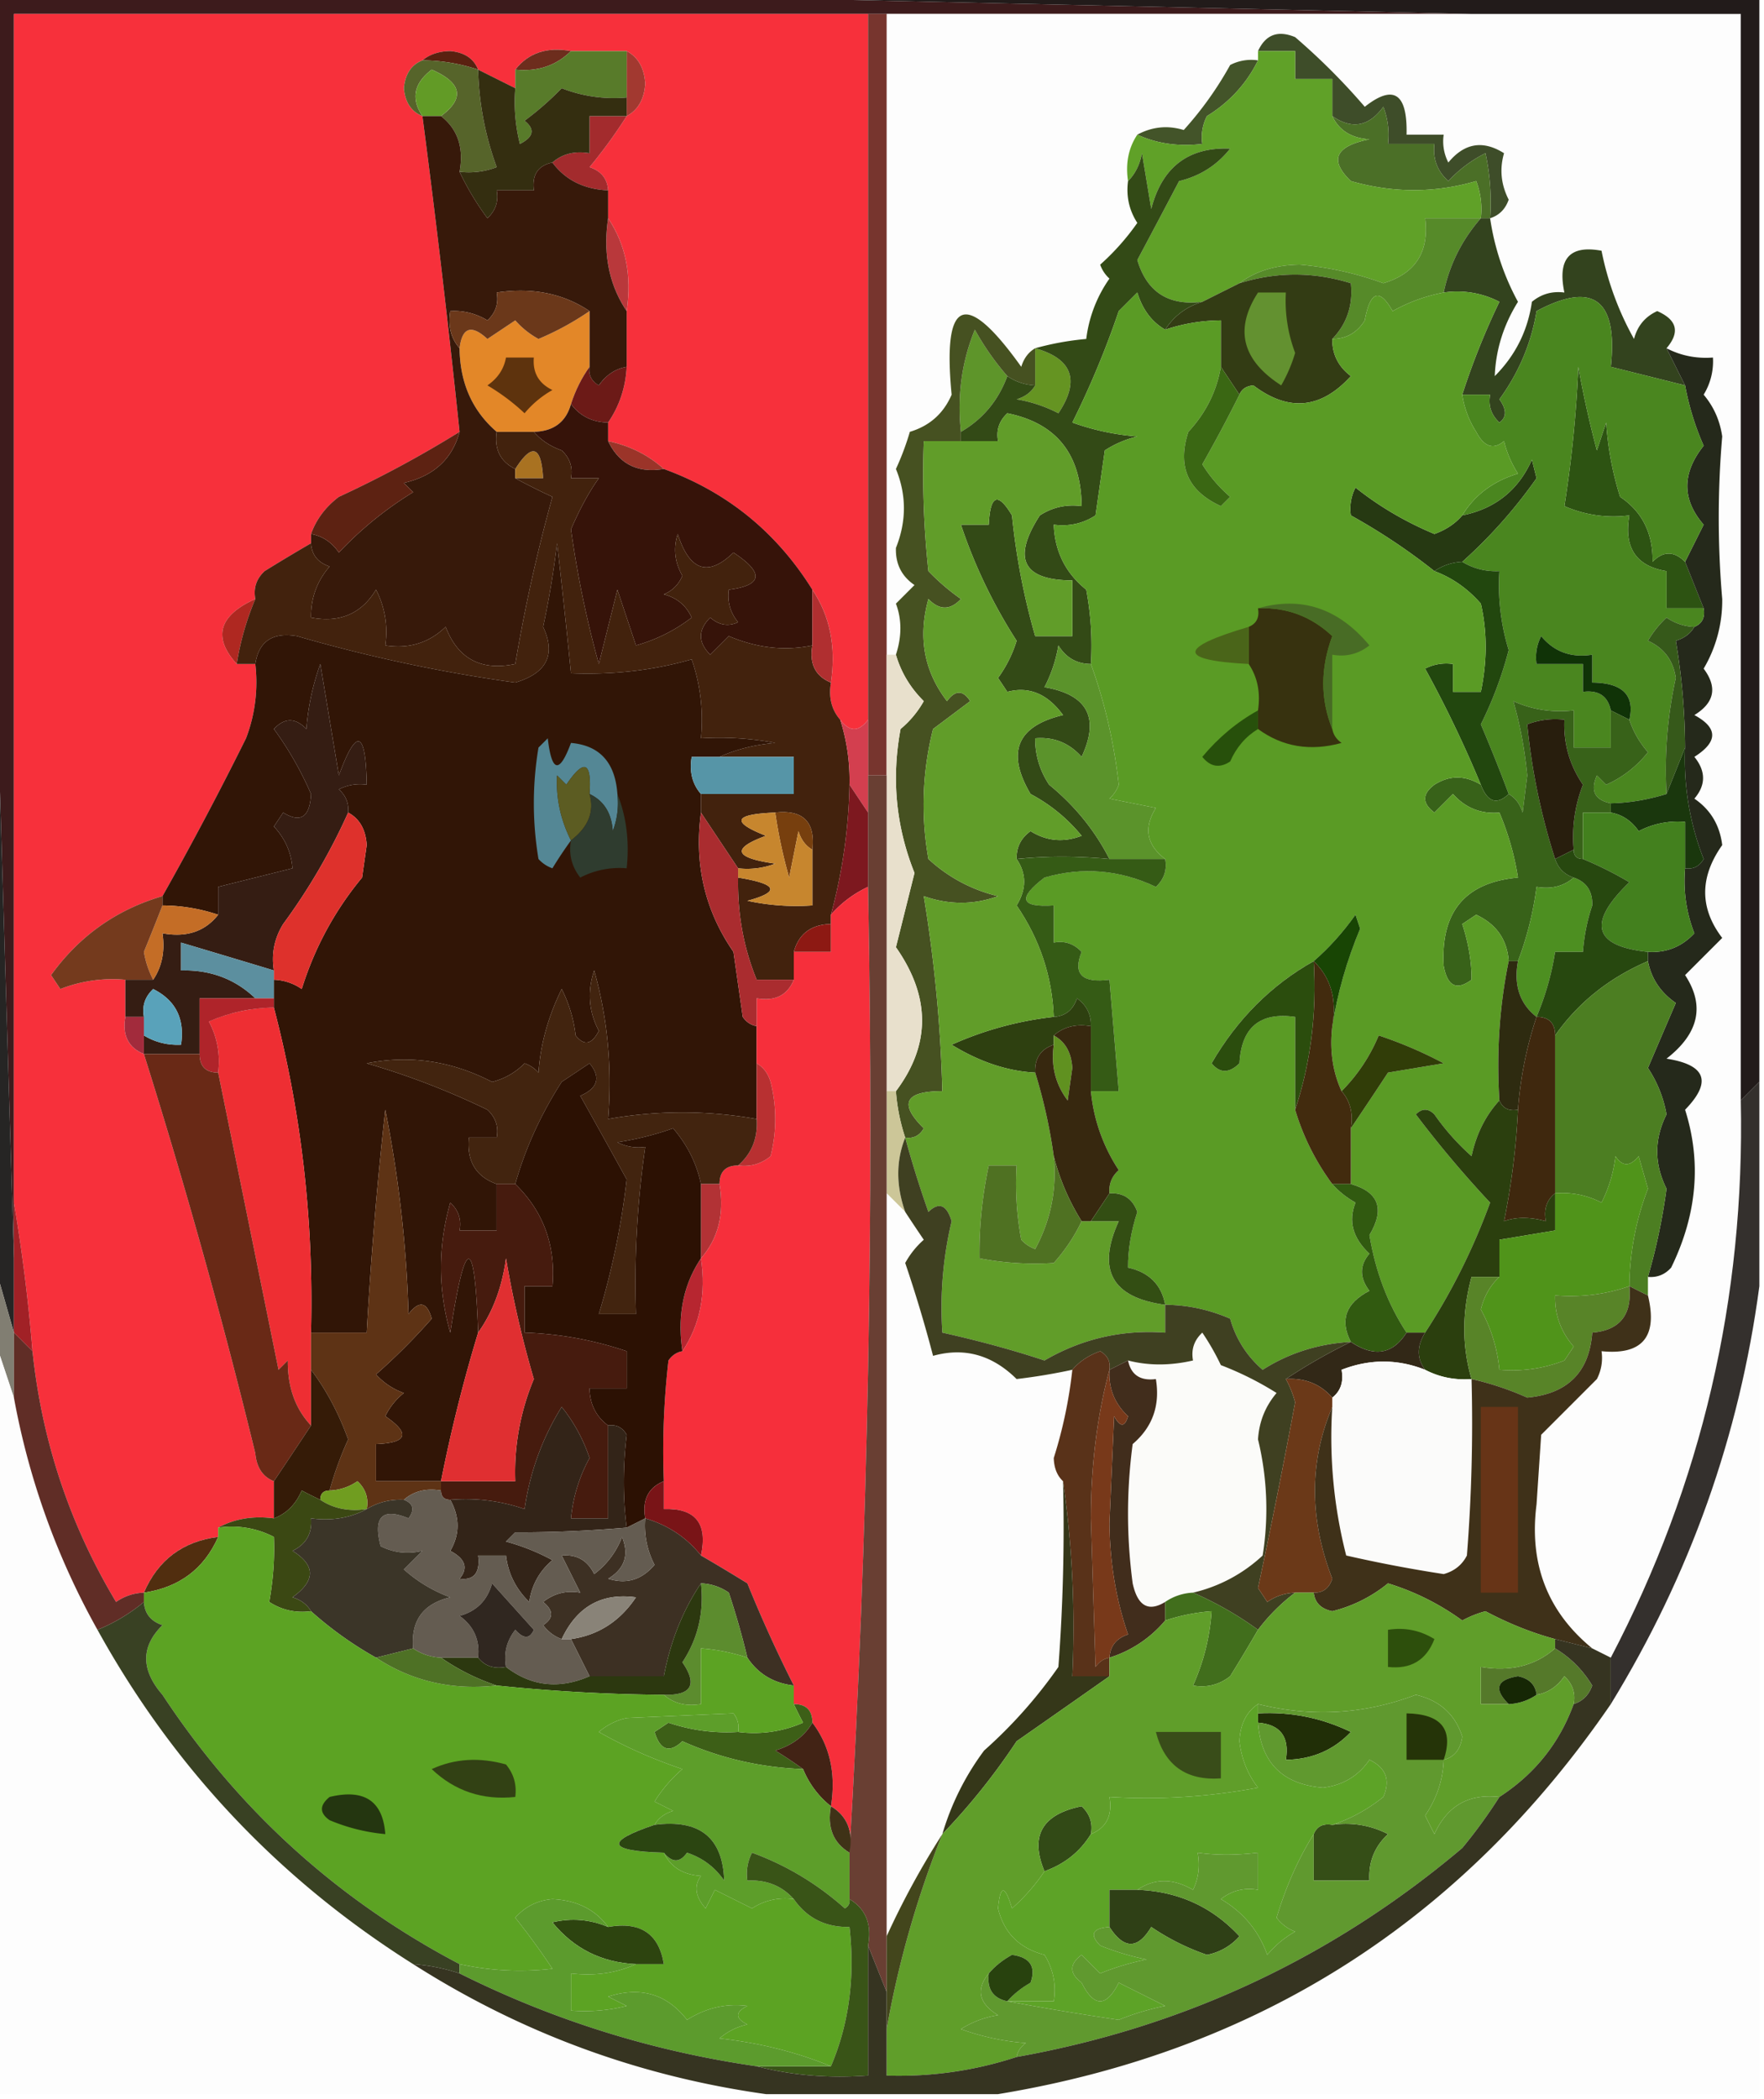 <svg xmlns="http://www.w3.org/2000/svg" width="190" height="226" style="shape-rendering:geometricPrecision;text-rendering:geometricPrecision;image-rendering:optimizeQuality;fill-rule:evenodd;clip-rule:evenodd"><path style="opacity:1" fill="#3d1b1c" d="M-.5-.5h70l89 2H1.5v134l-2-67v-69z"/><path style="opacity:1" fill="#f7303b" d="M93.5 1.5v76c-1 1.333-2 1.333-3 0-.934-1.068-1.268-2.401-1-4 .569-3.83-.098-7.163-2-10-3.856-6.193-9.19-10.526-16-13-1.681-1.508-3.681-2.508-6-3v-2c1.22-1.782 1.886-3.782 2-6v-6c.569-3.83-.098-7.163-2-10v-3c-.077-1.25-.744-2.083-2-2.5a54.619 54.619 0 0 0 4-5.5c1.225-.652 1.892-1.819 2-3.5-.108-1.681-.775-2.848-2-3.5h-6c-2.582-.475-4.582.192-6 2v2l-4-2c-.47-1.193-1.47-1.86-3-2-1.226.02-2.226.353-3 1-1.194.47-1.86 1.47-2 3 .14 1.53.806 2.53 2 3a1306.84 1306.84 0 0 1 4 34 120.702 120.702 0 0 1-13 7c-1.434 1.088-2.434 2.422-3 4v1a196.822 196.822 0 0 0-5 3c-.886.825-1.219 1.825-1 3-3.94 1.785-4.607 4.118-2 7h2a16.869 16.869 0 0 1-1 8 366.17 366.17 0 0 1-9 17c-4.954 1.449-8.954 4.282-12 8.5l1 1.5a15.417 15.417 0 0 1 7-1v4c-.343 1.983.323 3.317 2 4a678.575 678.575 0 0 1 12 43c.14 1.53.806 2.53 2 3v4c-2.235-.295-4.235.039-6 1v1c-3.809.475-6.475 2.475-8 6a5.575 5.575 0 0 0-3 1c-4.98-8.304-7.98-17.304-9-27a186.09 186.09 0 0 0-2-16V1.5h92z"/><path style="opacity:1" fill="#fdfdfd" d="M95.5 1.5h92v117c.456 21.304-4.211 41.304-14 60l-2-1c-4.819-3.941-6.819-9.108-6-15.5l.5-7.5 6-6a4.934 4.934 0 0 0 .5-3c4.408.438 6.075-1.562 5-6v-2c.996.086 1.829-.248 2.5-1 2.786-5.704 3.286-11.371 1.5-17 2.92-3.005 2.254-4.838-2-5.5 3.49-2.715 4.157-5.715 2-9l4-4c-2.445-3.208-2.445-6.541 0-10-.265-2.151-1.265-3.818-3-5 1.247-1.458 1.247-2.958 0-4.5 2.558-1.62 2.558-3.12 0-4.5 2.169-1.328 2.502-2.994 1-5a14.396 14.396 0 0 0 2-7.5 102.47 102.47 0 0 1 0-17.5c-.248-1.716-.915-3.216-2-4.5a6.845 6.845 0 0 0 1-4c-1.792.134-3.458-.2-5-1 1.476-1.73 1.142-3.063-1-4-1.299.59-2.132 1.59-2.5 3a32.338 32.338 0 0 1-3.5-9.5c-3.43-.638-4.763.862-4 4.5-1.322-.17-2.489.163-3.5 1-.444 3.11-1.777 5.778-4 8 .11-2.835.944-5.502 2.5-8a26.914 26.914 0 0 1-3-9c.978-.311 1.645-.978 2-2-.83-1.635-.997-3.302-.5-5-2.267-1.435-4.267-1.101-6 1a4.934 4.934 0 0 1-.5-3h-4c.107-4.456-1.393-5.456-4.5-3a70.315 70.315 0 0 0-7.5-7.5c-1.852-.773-3.186-.273-4 1.5v1a4.932 4.932 0 0 0-3 .5 37.374 37.374 0 0 1-5 7c-1.727-.526-3.394-.36-5 .5-.951 1.419-1.284 3.085-1 5-.214 1.644.12 3.144 1 4.5a26 26 0 0 1-4 4.5 3.647 3.647 0 0 0 1 1.5 14.29 14.29 0 0 0-2.5 6.5 30.541 30.541 0 0 0-5.5 1c-.722.417-1.222 1.084-1.5 2-6.009-8.415-8.509-7.415-7.5 3-.87 2.026-2.37 3.36-4.5 4a28.83 28.83 0 0 1-1.5 4c1.146 2.8 1.146 5.633 0 8.5-.06 1.71.606 3.044 2 4l-2 2c.638 1.707.638 3.54 0 5.5h-1v-69z"/><path style="opacity:1" fill="#5a2110" d="M45.5 6.5c.774-.647 1.774-.98 3-1 1.53.14 2.53.807 3 2a19.24 19.24 0 0 0-6-1z"/><path style="opacity:1" fill="#6d2d1d" d="M61.5 5.5c-1.602 1.574-3.602 2.24-6 2 1.418-1.808 3.418-2.475 6-2z"/><path style="opacity:1" fill="#a23930" d="M67.5 5.5c1.225.652 1.892 1.819 2 3.5-.108 1.681-.775 2.848-2 3.5v-7z"/><path style="opacity:1" fill="#587b2a" d="M61.5 5.5h6v5a15.42 15.42 0 0 1-7-1 32.05 32.05 0 0 1-4 3.5c1.154.914.987 1.747-.5 2.5a18.436 18.436 0 0 1-.5-6v-2c2.398.24 4.398-.426 6-2z"/><path style="opacity:1" fill="#3e4d29" d="M160.5 23.5a24.935 24.935 0 0 0-.5-7 13.908 13.908 0 0 0-4 3c-1.188-1.063-1.688-2.397-1.5-4h-5a8.43 8.43 0 0 0-.5-4c-1.556 2.135-3.389 2.468-5.5 1v-4h-4v-3h-4c.814-1.773 2.148-2.273 4-1.5a70.315 70.315 0 0 1 7.5 7.5c3.107-2.456 4.607-1.456 4.5 3h4a4.934 4.934 0 0 0 .5 3c1.733-2.101 3.733-2.435 6-1-.497 1.698-.33 3.365.5 5-.355 1.022-1.022 1.689-2 2z"/><path style="opacity:1" fill="#435429" d="M135.5 6.5c-1.237 2.502-3.07 4.502-5.5 6a4.934 4.934 0 0 0-.5 3c-2.559.302-4.893-.032-7-1 1.606-.86 3.273-1.026 5-.5a37.374 37.374 0 0 0 5-7 4.932 4.932 0 0 1 3-.5z"/><path style="opacity:1" fill="#56642a" d="M45.5 6.5a19.24 19.24 0 0 1 6 1 32.61 32.61 0 0 0 2 10.5 8.434 8.434 0 0 1-4 .5c.475-2.582-.192-4.582-2-6 2.584-1.92 2.25-3.586-1-5-1.924 1.465-2.257 3.132-1 5-1.194-.47-1.86-1.47-2-3 .14-1.53.806-2.53 2-3z"/><path style="opacity:1" fill="#629b26" d="M47.5 12.5h-2c-1.257-1.868-.924-3.535 1-5 3.25 1.414 3.584 3.08 1 5z"/><path style="opacity:1" fill="#a32b2d" d="M67.5 12.5a54.619 54.619 0 0 1-4 5.5c1.256.417 1.923 1.25 2 2.5-2.605-.12-4.605-1.12-6-3 1.068-.934 2.401-1.268 4-1v-4h4z"/><path style="opacity:1" fill="#4b6f27" d="M160.5 23.5h-1a8.43 8.43 0 0 0-.5-4c-4.45 1.3-8.95 1.3-13.5 0-2.351-2.259-1.685-3.759 2-4.5-1.937-.122-3.27-.955-4-2.5 2.111 1.468 3.944 1.135 5.5-1a8.43 8.43 0 0 1 .5 4h5c-.188 1.603.312 2.937 1.5 4a13.908 13.908 0 0 1 4-3c.497 2.31.663 4.643.5 7z"/><path style="opacity:1" fill="#342e10" d="m51.5 7.5 4 2a18.436 18.436 0 0 0 .5 6c1.487-.753 1.654-1.586.5-2.5a32.05 32.05 0 0 0 4-3.5 15.42 15.42 0 0 0 7 1v2h-4v4c-1.599-.268-2.932.066-4 1-1.548.321-2.215 1.321-2 3h-4c.219 1.175-.114 2.175-1 3a29.744 29.744 0 0 1-3-5 8.434 8.434 0 0 0 4-.5 32.61 32.61 0 0 1-2-10.5z"/><path style="opacity:1" fill="#60a128" d="M135.5 5.5h4v3h4v4c.73 1.545 2.063 2.378 4 2.5-3.685.741-4.351 2.241-2 4.5 4.55 1.3 9.05 1.3 13.5 0a8.43 8.43 0 0 1 .5 4h-6c.452 3.636-1.048 5.97-4.5 7a34.902 34.902 0 0 0-9-2c-2.61.033-4.777.7-6.5 2l-4 2c-3.639.451-5.972-1.049-7-4.5 1.517-2.843 3.017-5.677 4.5-8.5 2.255-.542 4.088-1.709 5.5-3.5-4.504-.177-7.337 1.99-8.5 6.5l-1-6c-.232 1.238-.732 2.238-1.5 3-.284-1.915.049-3.581 1-5 2.107.968 4.441 1.302 7 1a4.934 4.934 0 0 1 .5-3c2.43-1.498 4.263-3.498 5.5-6v-1z"/><path style="opacity:1" fill="#568a29" d="M159.5 23.5c-2.041 2.339-3.374 5.006-4 8a18.163 18.163 0 0 0-5.5 2c-1.418-2.501-2.418-2.168-3 1-.816 1.323-1.983 1.99-3.5 2 1.581-1.642 2.247-3.642 2-6-4.016-1.242-8.016-1.242-12 0 1.723-1.3 3.89-1.967 6.5-2 3.098.27 6.098.938 9 2 3.452-1.03 4.952-3.364 4.5-7h6z"/><path style="opacity:1" fill="#b9383b" d="M65.5 23.5c1.902 2.837 2.569 6.17 2 10-1.902-2.837-2.569-6.17-2-10z"/><path style="opacity:1" fill="#33431e" d="M159.5 23.5h1a26.914 26.914 0 0 0 3 9c-1.556 2.498-2.39 5.165-2.5 8 2.223-2.222 3.556-4.89 4-8 1.011-.837 2.178-1.17 3.5-1-.763-3.638.57-5.138 4-4.5a32.338 32.338 0 0 0 3.5 9.5c.368-1.41 1.201-2.41 2.5-3 2.142.937 2.476 2.27 1 4l2 4-8-2c.775-7.258-1.892-9.258-8-6-.555 3.423-1.889 6.59-4 9.5.791 1.101.791 1.934 0 2.5-.886-.825-1.219-1.825-1-3h-3a78.191 78.191 0 0 1 4-10 9.864 9.864 0 0 0-6-1c.626-2.994 1.959-5.661 4-8z"/><path style="opacity:1" fill="#333c14" d="M143.5 36.5c-.02 1.643.647 2.976 2 4-3.205 3.542-6.705 3.875-10.5 1-.765.07-1.265.403-1.5 1l-2-3v-5a19.24 19.24 0 0 0-6 1c.948-1.478 2.281-2.478 4-3l4-2c3.984-1.242 7.984-1.242 12 0 .247 2.358-.419 4.358-2 6z"/><path style="opacity:1" fill="#e38728" d="M63.5 33.5v6c-.845 1.172-1.511 2.505-2 4-.535 1.946-1.868 2.946-4 3h-4c-2.626-2.264-3.959-5.264-4-9 .275-2.258 1.275-2.592 3-1l3-2a9.265 9.265 0 0 0 2.5 2 30.752 30.752 0 0 0 5.5-3z"/><path style="opacity:1" fill="#5e330d" d="M54.5 38.5h3c-.14 1.624.527 2.79 2 3.5a10.76 10.76 0 0 0-3 2.5 22.514 22.514 0 0 0-4-3c1.112-.765 1.779-1.765 2-3z"/><path style="opacity:1" fill="#6c1a17" d="M63.5 39.5c-.13.876.203 1.543 1 2 .765-1.112 1.765-1.779 3-2-.114 2.218-.78 4.218-2 6-1.7-.027-3.033-.694-4-2 .489-1.495 1.155-2.828 2-4z"/><path style="opacity:1" fill="#659422" d="M111.5 37.5c4.022 1.141 4.856 3.475 2.5 7a15.28 15.28 0 0 0-4.5-1.5c.916-.278 1.582-.778 2-1.5v-4z"/><path style="opacity:1" fill="#5e952a" d="M108.5 40.5c-.973 2.635-2.64 4.635-5 6-.415-3.875.085-7.542 1.5-11a28.906 28.906 0 0 0 3.5 5z"/><path style="opacity:1" fill="#77352e" d="M93.5 1.5h2v82h-2v-82z"/><path style="opacity:1" fill="#37190a" d="M45.5 12.5h2c1.808 1.418 2.475 3.418 2 6a29.744 29.744 0 0 0 3 5c.886-.825 1.219-1.825 1-3h4c-.215-1.679.452-2.679 2-3 1.395 1.88 3.395 2.88 6 3v3c-.569 3.83.098 7.163 2 10v6c-1.235.221-2.235.888-3 2-.797-.457-1.13-1.124-1-2v-6c-2.837-1.902-6.17-2.569-10-2 .219 1.175-.114 2.175-1 3a6.845 6.845 0 0 0-4-1c-.268 1.599.066 2.932 1 4 .041 3.736 1.374 6.736 4 9-.27 1.88.396 3.213 2 4v1a70.679 70.679 0 0 0 4 2 178.384 178.384 0 0 0-4 18c-3.682.775-6.182-.559-7.5-4-1.789 1.729-3.956 2.396-6.5 2a9.864 9.864 0 0 0-1-6c-1.57 2.593-3.904 3.593-7 3-.028-2.082.639-3.916 2-5.5-1.256-.417-1.923-1.25-2-2.5v-1c1.235.221 2.235.888 3 2a38.798 38.798 0 0 1 8-6.5l-1-1c3.21-.732 5.21-2.566 6-5.5a1306.84 1306.84 0 0 0-4-34z"/><path style="opacity:1" fill="#6b381a" d="M63.5 33.5a30.752 30.752 0 0 1-5.5 3 9.265 9.265 0 0 1-2.5-2l-3 2c-1.725-1.592-2.725-1.258-3 1-.934-1.068-1.268-2.401-1-4a6.845 6.845 0 0 1 4 1c.886-.825 1.219-1.825 1-3 3.83-.569 7.163.098 10 2z"/><path style="opacity:1" fill="#a97221" d="M55.5 51.5v-1c1.806-2.838 2.806-2.505 3 1h-3z"/><path style="opacity:1" fill="#9b3429" d="M65.5 47.5c2.319.492 4.319 1.492 6 3-2.813.475-4.813-.525-6-3z"/><path style="opacity:1" fill="#465121" d="M111.5 37.5v4a5.728 5.728 0 0 1-3-1 28.906 28.906 0 0 1-3.5-5c-1.415 3.458-1.915 7.125-1.5 11v1h-4c-.166 4.678 0 9.345.5 14a23.602 23.602 0 0 0 3.5 3c-1.151 1.231-2.317 1.231-3.5 0-1.143 4.11-.477 7.776 2 11 .893-1.211 1.726-1.211 2.5 0l-4 3a33.227 33.227 0 0 0-.5 14 16.697 16.697 0 0 0 7.5 4c-2.626.95-5.292.95-8 0a152.28 152.28 0 0 1 2 21c-4.041.002-4.708 1.335-2 4-.457.798-1.124 1.131-2 1a20.676 20.676 0 0 1-1-5c3.75-4.984 3.75-10.151 0-15.5l2-8c-1.996-4.98-2.496-10.147-1.5-15.5a10.76 10.76 0 0 0 2.5-3c-1.452-1.44-2.452-3.106-3-5 .638-1.96.638-3.793 0-5.5l2-2c-1.394-.956-2.06-2.29-2-4 1.146-2.867 1.146-5.7 0-8.5a28.83 28.83 0 0 0 1.5-4c2.13-.64 3.63-1.974 4.5-4-1.009-10.415 1.491-11.415 7.5-3 .278-.916.778-1.583 1.5-2z"/><path style="opacity:1" fill="#2d5312" d="m181.5 60.5 2 5h-4v-4c-3.279-.53-4.613-2.53-4-6a13.118 13.118 0 0 1-7-1 132.15 132.15 0 0 0 1.5-15 108.484 108.484 0 0 0 2 9l1-3a34.25 34.25 0 0 0 1.5 8c2.381 1.598 3.548 3.931 3.5 7 1.145-1.184 2.312-1.184 3.5 0z"/><path style="opacity:1" fill="#5d2212" d="M49.5 46.5c-.79 2.934-2.79 4.768-6 5.5l1 1a38.798 38.798 0 0 0-8 6.5c-.765-1.112-1.765-1.779-3-2 .566-1.578 1.566-2.912 3-4a120.702 120.702 0 0 0 13-7z"/><path style="opacity:1" fill="#25291b" d="M179.5 37.5c1.542.8 3.208 1.134 5 1a6.845 6.845 0 0 1-1 4c1.085 1.284 1.752 2.784 2 4.5a102.47 102.47 0 0 0 0 17.5 14.396 14.396 0 0 1-2 7.5c1.502 2.006 1.169 3.672-1 5 2.558 1.38 2.558 2.88 0 4.5 1.247 1.542 1.247 3.042 0 4.5 1.735 1.182 2.735 2.849 3 5-2.445 3.459-2.445 6.792 0 10l-4 4c2.157 3.285 1.49 6.285-2 9 4.254.662 4.92 2.495 2 5.5 1.786 5.629 1.286 11.296-1.5 17-.671.752-1.504 1.086-2.5 1a65.212 65.212 0 0 0 2-9.5c-1.333-2.667-1.333-5.333 0-8a13.199 13.199 0 0 0-2-5c1.004-2.35 2.004-4.684 3-7-1.641-1.129-2.641-2.629-3-4.5v-1c1.984.117 3.65-.55 5-2a15.417 15.417 0 0 1-1-7c.876.13 1.543-.203 2-1a29.377 29.377 0 0 1-2-12 71.1 71.1 0 0 0-1-11.5c.916-.278 1.582-.778 2-1.5.838-.342 1.172-1.008 1-2l-2-5 2-4c-2.351-2.714-2.351-5.547 0-8.5a29.303 29.303 0 0 1-2-6.5l-2-4z"/><path style="opacity:1" fill="#361309" d="M61.5 43.5c.967 1.306 2.3 1.973 4 2v2c1.187 2.475 3.187 3.475 6 3 6.81 2.474 12.144 6.807 16 13v6c-2.955.622-5.955.289-9-1l-2 2c-1.333-1.333-1.333-2.667 0-4 .951.826 1.951.992 3 .5-.837-1.011-1.17-2.178-1-3.5 3.657-.474 3.824-1.807.5-4-2.726 2.652-4.726 1.985-6-2-.496 1.535-.33 3.035.5 4.5-.405.945-1.072 1.612-2 2 1.41.368 2.41 1.201 3 2.5a17.542 17.542 0 0 1-6 3l-2-6-2 8a111.887 111.887 0 0 1-3-14.5c.947-2.199 1.947-4.032 3-5.5h-3c.219-1.175-.114-2.175-1-3-1.239-.442-2.239-1.11-3-2 2.132-.054 3.465-1.054 4-3z"/><path style="opacity:1" fill="#263912" d="M157.5 60.5a5.728 5.728 0 0 0-3 1 65.856 65.856 0 0 0-9-6 4.934 4.934 0 0 1 .5-3c2.541 2.026 5.375 3.693 8.5 5 1.239-.442 2.239-1.11 3-2 3.553-.723 6.053-2.723 7.5-6l.5 2a52.788 52.788 0 0 1-8 9z"/><path style="opacity:1" fill="#4a861f" d="M181.5 41.5a29.303 29.303 0 0 0 2 6.5c-2.351 2.953-2.351 5.786 0 8.5l-2 4c-1.188-1.184-2.355-1.184-3.5 0 .048-3.069-1.119-5.402-3.5-7a34.25 34.25 0 0 1-1.5-8l-1 3a108.484 108.484 0 0 1-2-9 132.15 132.15 0 0 1-1.5 15 13.118 13.118 0 0 0 7 1c-.613 3.47.721 5.47 4 6v4h4c.172.992-.162 1.658-1 2a5.577 5.577 0 0 1-3-1 11.392 11.392 0 0 0-2 2.5c1.723.775 2.723 2.108 3 4a45.946 45.946 0 0 0-1 12.5c-2.034.625-4.034.959-6 1-1.725-.343-2.225-1.343-1.5-3l1 1a11.826 11.826 0 0 0 4.5-3.5c-.929-1.077-1.596-2.244-2-3.5.603-2.638-.731-3.971-4-4v-3c-2.266.359-4.099-.308-5.5-2a4.934 4.934 0 0 0-.5 3h5v3c1.679-.215 2.679.452 3 2v4h-4v-4c-2.292.256-4.459-.077-6.5-1 .722 2.512 1.222 5.179 1.5 8l-.5 4c-.278-.916-.778-1.582-1.5-2a169.358 169.358 0 0 0-3-7.5 40.65 40.65 0 0 0 3-8 23.743 23.743 0 0 1-1-8.5c-1.459.067-2.792-.266-4-1a52.788 52.788 0 0 0 8-9l-.5-2c-1.447 3.277-3.947 5.277-7.5 6 1.323-2.186 3.323-3.686 6-4.5a11.339 11.339 0 0 1-1.5-3.5c-1.147.958-2.147.625-3-1a10.136 10.136 0 0 1-1.5-4h3c-.219 1.175.114 2.175 1 3 .791-.566.791-1.399 0-2.5 2.111-2.91 3.445-6.077 4-9.5 6.108-3.258 8.775-1.258 8 6l8 2z"/><path style="opacity:1" fill="#334a16" d="M129.5 32.5c-1.719.522-3.052 1.522-4 3-1.443-.835-2.443-2.168-3-4l-2 2a96.515 96.515 0 0 1-5 12c2.266.814 4.6 1.314 7 1.5-1.266.31-2.433.81-3.5 1.5l-1 7c-1.356.88-2.856 1.214-4.5 1 .108 2.882 1.274 5.215 3.5 7 .497 2.646.664 5.313.5 8-1.517-.01-2.684-.677-3.5-2a15.252 15.252 0 0 1-1.5 4.5c4.635.792 5.969 3.292 4 7.5-1.342-1.505-3.008-2.171-5-2-.009 1.808.491 3.475 1.5 5 2.752 2.246 4.918 4.912 6.5 8-3.482-.328-6.815-.328-10 0-.039-1.256.461-2.256 1.5-3 1.726 1.076 3.559 1.243 5.5.5a17.833 17.833 0 0 0-5.5-4.5c-2.64-4.484-1.474-7.317 3.5-8.5-1.669-2.284-3.669-3.118-6-2.5l-1-1.5a13.485 13.485 0 0 0 2-4 55.718 55.718 0 0 1-6-12.5h3c.151-3.218.984-3.551 2.5-1a73.95 73.95 0 0 0 2.5 13h4v-6c-5.343-.016-6.509-2.35-3.5-7 1.356-.88 2.856-1.214 4.5-1-.051-5.594-2.717-8.928-8-10-.886.825-1.219 1.825-1 3h-4v-1c2.36-1.365 4.027-3.365 5-6 .891.61 1.891.943 3 1-.418.722-1.084 1.222-2 1.5a15.28 15.28 0 0 1 4.5 1.5c2.356-3.525 1.522-5.859-2.5-7a30.541 30.541 0 0 1 5.5-1 14.29 14.29 0 0 1 2.5-6.5 3.647 3.647 0 0 1-1-1.5 26 26 0 0 0 4-4.5c-.88-1.356-1.214-2.856-1-4.5.768-.762 1.268-1.762 1.5-3l1 6c1.163-4.51 3.996-6.677 8.5-6.5-1.412 1.791-3.245 2.958-5.5 3.5a1483.463 1483.463 0 0 1-4.5 8.5c1.028 3.451 3.361 4.951 7 4.5z"/><path style="opacity:1" fill="#221b1a" d="M69.5-.5h120v117l-2 2V1.5h-29l-89-2z"/><path style="opacity:1" fill="#22470e" d="M157.5 60.5c1.208.734 2.541 1.067 4 1a23.743 23.743 0 0 0 1 8.5 40.65 40.65 0 0 1-3 8 169.358 169.358 0 0 1 3 7.5c-1.279 1.215-2.279.882-3-1a127.462 127.462 0 0 0-6-12.5 4.932 4.932 0 0 1 3-.5v3h3c.693-3.31.693-6.476 0-9.5-1.421-1.623-3.088-2.79-5-3.5a5.728 5.728 0 0 1 3-1z"/><path style="opacity:1" fill="#262524" d="m-.5 68.5 2 67v8l-2-7v-68z"/><path style="opacity:1" fill="#af2821" d="M27.5 64.5a29.77 29.77 0 0 0-2 7c-2.607-2.882-1.94-5.215 2-7z"/><path style="opacity:1" fill="#42220d" d="M53.5 46.5h4c.761.89 1.761 1.558 3 2 .886.825 1.219 1.825 1 3h3c-1.053 1.468-2.053 3.301-3 5.5a111.887 111.887 0 0 0 3 14.5l2-8 2 6a17.542 17.542 0 0 0 6-3c-.59-1.299-1.59-2.132-3-2.5.928-.388 1.595-1.055 2-2-.83-1.465-.996-2.965-.5-4.5 1.274 3.985 3.274 4.652 6 2 3.324 2.193 3.157 3.526-.5 4-.17 1.322.163 2.489 1 3.5-1.049.492-2.049.326-3-.5-1.333 1.333-1.333 2.667 0 4l2-2c3.045 1.289 6.045 1.622 9 1-.343 1.983.323 3.317 2 4-.268 1.599.066 2.932 1 4a21.445 21.445 0 0 1 1 7 57.945 57.945 0 0 1-2 14v1c-2.132.054-3.465 1.054-4 3v3h-4c-1.41-3.45-2.076-7.116-2-11 4.262.693 4.595 1.526 1 2.5 2.31.497 4.643.663 7 .5v-6c.333-3-1-4.333-4-4-4.47.172-4.804 1.006-1 2.5-3.765 1.377-3.432 2.377 1 3a8.434 8.434 0 0 1-4 .5l-4-6v-2h10v-4h-8c1.792-.81 3.792-1.31 6-1.5a32.437 32.437 0 0 0-8-.5c.277-2.948-.056-5.78-1-8.5-4.1 1.179-8.433 1.679-13 1.5a897.06 897.06 0 0 0-1.5-14 98.077 98.077 0 0 1-1.5 9c1.396 2.99.396 4.99-3 6a166.856 166.856 0 0 1-23.5-5c-2.626-.45-4.126.55-4.5 3h-2a29.77 29.77 0 0 1 2-7c-.219-1.175.114-2.175 1-3a196.822 196.822 0 0 1 5-3c.077 1.25.744 2.083 2 2.5-1.361 1.584-2.028 3.418-2 5.5 3.096.593 5.43-.407 7-3a9.864 9.864 0 0 1 1 6c2.544.396 4.711-.271 6.5-2 1.318 3.441 3.818 4.775 7.5 4a178.384 178.384 0 0 1 4-18 70.679 70.679 0 0 1-4-2h3c-.194-3.505-1.194-3.838-3-1-1.604-.787-2.27-2.12-2-4z"/><path style="opacity:1" fill="#b02f30" d="M87.5 63.5c1.902 2.837 2.569 6.17 2 10-1.677-.683-2.343-2.017-2-4v-6z"/><path style="opacity:1" fill="#103307" d="m175.5 77.5-2-1c-.321-1.548-1.321-2.215-3-2v-3h-5a4.934 4.934 0 0 1 .5-3c1.401 1.692 3.234 2.359 5.5 2v3c3.269.029 4.603 1.362 4 4z"/><path style="opacity:1" fill="#36591a" d="M182.5 67.5c-.418.722-1.084 1.222-2 1.5a71.1 71.1 0 0 1 1 11.5l-2 5a45.946 45.946 0 0 1 1-12.5c-.277-1.892-1.277-3.225-3-4a11.392 11.392 0 0 1 2-2.5c.917.627 1.917.96 3 1z"/><path style="opacity:1" fill="#311506" d="M77.5 81.5h-3c-.268 1.599.066 2.932 1 4v2c-.747 5.555.42 10.555 3.5 15l1 7c.383.556.883.889 1.5 1v10a45.504 45.504 0 0 0-16 0c.446-5.521-.054-10.855-1.5-16-.758 2.269-.591 4.436.5 6.5-.753 1.487-1.586 1.654-2.5.5a14.729 14.729 0 0 0-1.5-5c-1.45 2.942-2.283 5.942-2.5 9a3.647 3.647 0 0 0-1.5-1 7.298 7.298 0 0 1-3.5 2c-4.35-2.255-8.85-2.921-13.5-2a82.625 82.625 0 0 1 13 5c.886.825 1.219 1.825 1 3h-3c-.24 2.534.76 4.2 3 5v5h-4c.219-1.175-.114-2.175-1-3-1.333 4.667-1.333 9.333 0 14 1.636-10.587 2.636-10.587 3 0a164.768 164.768 0 0 0-4 16h-7v-4c3.396-.133 3.73-1.133 1-3a7.248 7.248 0 0 1 2-2.5 7.292 7.292 0 0 1-3-2 66.1 66.1 0 0 0 6-6c-.51-1.826-1.344-1.993-2.5-.5a132.275 132.275 0 0 0-2.5-22 436.34 436.34 0 0 0-2 24h-6c.302-12.006-1.032-23.672-4-35v-3a5.575 5.575 0 0 1 3 1c1.391-4.452 3.558-8.451 6.5-12l.5-3.5c-.108-1.681-.775-2.848-2-3.5.086-.996-.248-1.83-1-2.5a4.932 4.932 0 0 1 3-.5c-.098-5.873-1.098-6.206-3-1l-2-12a26.706 26.706 0 0 0-1.5 7c-1.183-1.231-2.35-1.231-3.5 0a36.178 36.178 0 0 1 4 7c-.122 2.494-1.122 3.161-3 2l-1 1.5c1.207 1.3 1.874 2.8 2 4.5l-8 2v3a19.242 19.242 0 0 0-6-1v-1a366.17 366.17 0 0 0 9-17 16.869 16.869 0 0 0 1-8c.374-2.45 1.874-3.45 4.5-3a166.856 166.856 0 0 0 23.5 5c3.396-1.01 4.396-3.01 3-6a98.077 98.077 0 0 0 1.5-9 897.06 897.06 0 0 1 1.5 14c4.567.179 8.9-.321 13-1.5.944 2.72 1.277 5.552 1 8.5a32.437 32.437 0 0 1 8 .5c-2.208.19-4.208.69-6 1.5z"/><path style="opacity:1" fill="#548795" d="M66.5 85.5a8.434 8.434 0 0 1-.5 4c-.122-1.937-.955-3.27-2.5-4 .241-3.499-.592-3.832-2.5-1l-1-1c-.124 2.436.376 4.769 1.5 7a44.293 44.293 0 0 0-2 3 3.646 3.646 0 0 1-1.5-1c-.667-4-.667-8 0-12l1-1c.424 3.69 1.258 3.857 2.5.5 3.096.27 4.763 2.103 5 5.5z"/><path style="opacity:1" fill="#d33f4f" d="M90.5 77.5c1 1.333 2 1.333 3 0v10l-2-3a21.445 21.445 0 0 0-1-7z"/><path style="opacity:1" fill="#5b932b" d="M117.5 71.5c1.5 4.16 2.5 8.493 3 13a3.647 3.647 0 0 1-1 1.5l5 1c-1.344 2.144-1.01 3.977 1 5.5h-6c-1.582-3.088-3.748-5.754-6.5-8-1.009-1.525-1.509-3.192-1.5-5 1.992-.171 3.658.495 5 2 1.969-4.208.635-6.708-4-7.5a15.252 15.252 0 0 0 1.5-4.5c.816 1.323 1.983 1.99 3.5 2z"/><path style="opacity:1" fill="#5695a7" d="M77.5 81.5h8v4h-10c-.934-1.068-1.268-2.401-1-4h3z"/><path style="opacity:1" fill="#e8e0cc" d="M95.5 70.5h1c.548 1.894 1.548 3.56 3 5a10.76 10.76 0 0 1-2.5 3c-.996 5.353-.496 10.52 1.5 15.5l-2 8c3.75 5.349 3.75 10.516 0 15.5h-1v-47z"/><path style="opacity:1" fill="#1a370d" d="M181.5 80.5a29.377 29.377 0 0 0 2 12c-.457.797-1.124 1.13-2 1v-5a9.107 9.107 0 0 0-5 1c-.765-1.112-1.765-1.779-3-2v-1c1.966-.041 3.966-.375 6-1l2-5z"/><path style="opacity:1" fill="#5c5c22" d="M63.5 85.5c.545 1.899-.122 3.566-2 5-1.124-2.231-1.624-4.564-1.5-7l1 1c1.908-2.832 2.741-2.499 2.5 1z"/><path style="opacity:1" fill="#773f0e" d="M83.5 87.5c3-.333 4.333 1 4 4-.722-.418-1.222-1.084-1.5-2l-1 5a52.55 52.55 0 0 1-1.5-7z"/><path style="opacity:1" fill="#7d181f" d="m91.5 84.5 2 3v8a12.066 12.066 0 0 0-4 3 57.945 57.945 0 0 0 2-14z"/><path style="opacity:1" fill="#386219" d="m173.5 76.5 2 1c.404 1.256 1.071 2.423 2 3.5a11.826 11.826 0 0 1-4.5 3.5l-1-1c-.725 1.657-.225 2.657 1.5 3v1h-3v5c-.667 0-1-.333-1-1a15.417 15.417 0 0 1 1-7c-1.446-2.118-2.113-4.451-2-7a8.435 8.435 0 0 0-4 .5 69.335 69.335 0 0 0 3 14.5c.333 1 1 1.667 2 2-1.068.934-2.401 1.268-4 1a35.155 35.155 0 0 1-2 8h-1c-.157-2.318-1.324-3.984-3.5-5l-1.5 1c.679 2.088 1.012 4.088 1 6-1.607 1.2-2.607.7-3-1.5-.335-5.824 2.331-8.99 8-9.5a29.752 29.752 0 0 0-2-7c-1.992.171-3.658-.495-5-2l-2 2c-1.333-1-1.333-2 0-3 1.628-1.035 3.295-1.035 5 0 .721 1.882 1.721 2.215 3 1 .722.418 1.222 1.084 1.5 2l.5-4c-.278-2.821-.778-5.488-1.5-8 2.041.923 4.208 1.256 6.5 1v4h4v-4z"/><path style="opacity:1" fill="#281e0d" d="m169.5 91.5-2 1a69.335 69.335 0 0 1-3-14.5 8.435 8.435 0 0 1 4-.5c-.113 2.549.554 4.882 2 7a15.417 15.417 0 0 0-1 7z"/><path style="opacity:1" fill="#351d13" d="M37.5 87.5a65.766 65.766 0 0 1-7 12c-.952 1.545-1.285 3.212-1 5-3.35-1.012-6.683-2.012-10-3v3c3.149-.085 5.816.915 8 3h-6v6h-6v-2c1.208.734 2.541 1.067 4 1 .423-2.788-.577-4.788-3-6-.886.825-1.219 1.825-1 3h-2v-4h3c.951-1.419 1.285-3.085 1-5 2.582.475 4.582-.192 6-2v-3l8-2c-.126-1.7-.793-3.2-2-4.5l1-1.5c1.878 1.161 2.878.494 3-2a36.178 36.178 0 0 0-4-7c1.15-1.231 2.317-1.231 3.5 0 .186-2.4.686-4.734 1.5-7l2 12c1.902-5.206 2.902-4.873 3 1a4.932 4.932 0 0 0-3 .5c.752.67 1.086 1.504 1 2.5z"/><path style="opacity:1" fill="#2f3c2f" d="M63.5 85.5c1.545.73 2.378 2.063 2.5 4a8.434 8.434 0 0 0 .5-4c.973 2.448 1.306 5.115 1 8a9.106 9.106 0 0 0-5 1c-.929-1.189-1.262-2.522-1-4 1.878-1.434 2.545-3.101 2-5z"/><path style="opacity:1" fill="#c7862e" d="M83.5 87.5a52.55 52.55 0 0 0 1.5 7l1-5c.278.916.778 1.582 1.5 2v6a24.939 24.939 0 0 1-7-.5c3.595-.974 3.262-1.807-1-2.5v-1a8.434 8.434 0 0 0 4-.5c-4.432-.623-4.765-1.623-1-3-3.804-1.494-3.47-2.328 1-2.5z"/><path style="opacity:1" fill="#5a9b25" d="M125.5 35.5a19.24 19.24 0 0 1 6-1v5c-.454 2.64-1.621 4.973-3.5 7-1.224 3.71-.058 6.377 3.5 8l1-1a14.984 14.984 0 0 1-3-3.5 158.323 158.323 0 0 0 4-7.5c.235-.597.735-.93 1.5-1 3.795 2.875 7.295 2.542 10.5-1-1.353-1.024-2.02-2.357-2-4 1.517-.01 2.684-.677 3.5-2 .582-3.168 1.582-3.501 3-1a18.163 18.163 0 0 1 5.5-2 9.864 9.864 0 0 1 6 1 78.191 78.191 0 0 0-4 10 10.136 10.136 0 0 0 1.5 4c.853 1.625 1.853 1.958 3 1a11.339 11.339 0 0 0 1.5 3.5c-2.677.814-4.677 2.314-6 4.5-.761.89-1.761 1.558-3 2-3.125-1.307-5.959-2.974-8.5-5a4.934 4.934 0 0 0-.5 3 65.856 65.856 0 0 1 9 6c1.912.71 3.579 1.877 5 3.5.693 3.024.693 6.19 0 9.5h-3v-3a4.932 4.932 0 0 0-3 .5 127.462 127.462 0 0 1 6 12.5c-1.705-1.035-3.372-1.035-5 0-1.333 1-1.333 2 0 3l2-2c1.342 1.505 3.008 2.171 5 2a29.752 29.752 0 0 1 2 7c-5.669.51-8.335 3.676-8 9.5.393 2.2 1.393 2.7 3 1.5.012-1.912-.321-3.912-1-6l1.5-1c2.176 1.016 3.343 2.682 3.5 5-.987 4.805-1.321 9.805-1 15-1.489 1.616-2.489 3.616-3 6a25.513 25.513 0 0 1-4-4.5c-.667-.667-1.333-.667-2 0a117.87 117.87 0 0 0 8 9.5c-1.839 5.012-4.172 9.678-7 14h-2c-2.007-3.048-3.34-6.548-4-10.5 1.68-2.811 1.013-4.644-2-5.5v-6a525.082 525.082 0 0 0 4-6l6-1a45.566 45.566 0 0 0-7-3 18.633 18.633 0 0 1-4 6c-.968-2.107-1.302-4.441-1-7 .559-3.552 1.559-7.052 3-10.5l-.5-1.5c-1.356 1.909-2.856 3.576-4.5 5-4.569 2.569-8.236 6.235-11 11 .891 1.09 1.891 1.09 3 0 .205-3.875 2.205-5.541 6-5v10a25.84 25.84 0 0 0 4 8c.672.767 1.505 1.434 2.5 2-.794 1.986-.294 3.819 1.5 5.5-1.073 1.25-1.073 2.584 0 4-2.545 1.315-3.212 3.148-2 5.5-3.485.191-6.651 1.191-9.5 3a11.142 11.142 0 0 1-3.5-5.5 17.758 17.758 0 0 0-7-1.5c-.397-2.162-1.731-3.495-4-4-.012-1.912.321-3.912 1-6-.505-1.419-1.505-2.085-3-2-.086-.996.248-1.829 1-2.5a18.621 18.621 0 0 1-3-8.5h3l-1-12c-2.962.383-3.962-.617-3-3-.825-.886-1.825-1.219-3-1v-4c-3.599.238-3.933-.762-1-3 4.09-1.18 8.09-.846 12 1 .886-.825 1.219-1.825 1-3-2.01-1.523-2.344-3.356-1-5.5l-5-1a3.647 3.647 0 0 0 1-1.5c-.5-4.507-1.5-8.84-3-13a32.462 32.462 0 0 0-.5-8c-2.226-1.785-3.392-4.118-3.5-7 1.644.214 3.144-.12 4.5-1l1-7a11.357 11.357 0 0 1 3.5-1.5 26.708 26.708 0 0 1-7-1.5 96.515 96.515 0 0 0 5-12l2-2c.557 1.832 1.557 3.165 3 4z"/><path style="opacity:1" fill="#27500b" d="M135.5 76.5v2c-1.337.815-2.337 1.981-3 3.5-1.135.75-2.135.583-3-.5 1.747-2.09 3.747-3.757 6-5z"/><path style="opacity:1" fill="#37320f" d="M135.5 65.5c3.088-.123 5.755.877 8 3-1.288 3.467-1.288 6.8 0 10 .111.617.444 1.117 1 1.5-3.363.927-6.363.427-9-1.5v-2c.284-1.915-.049-3.581-1-5v-4c.838-.342 1.172-1.008 1-2z"/><path style="opacity:1" fill="#4a6519" d="M134.5 67.5v4c-7.654-.4-7.654-1.734 0-4z"/><path style="opacity:1" fill="#486c25" d="M135.5 65.5c4.675-1.332 8.675.002 12 4-1.189.929-2.522 1.262-4 1v8c-1.288-3.2-1.288-6.533 0-10-2.245-2.123-4.912-3.123-8-3z"/><path style="opacity:1" fill="#3a6713" d="m131.5 39.5 2 3a158.323 158.323 0 0 1-4 7.5 14.984 14.984 0 0 0 3 3.5l-1 1c-3.558-1.623-4.724-4.29-3.5-8 1.879-2.027 3.046-4.36 3.5-7z"/><path style="opacity:1" fill="#639130" d="M135.5 31.5h3a15.892 15.892 0 0 0 1 6.5 16.199 16.199 0 0 1-1.5 3.5c-4.228-2.715-5.062-6.048-2.5-10z"/><path style="opacity:1" fill="#f62f3b" d="M93.5 95.5c.66 35.016-.007 69.683-2 104 .423-2.281-.244-3.948-2-5 .555-3.512-.112-6.512-2-9 0-1.333-.667-2-2-2v-2a145.66 145.66 0 0 1-5-11 198.597 198.597 0 0 0-5-3c.744-3.45-.59-5.116-4-5v-3a84.94 84.94 0 0 1 .5-13c.383-.556.883-.889 1.5-1 1.902-2.837 2.569-6.171 2-10 1.869-2.135 2.536-4.802 2-8 0-1.333.667-2 2-2 1.322.17 2.489-.163 3.5-1a16.25 16.25 0 0 0 0-8c-.278-.916-.778-1.582-1.5-2v-7c1.983.343 3.317-.324 4-2v-3h4v-4a12.066 12.066 0 0 1 4-3z"/><path style="opacity:1" fill="#43801e" d="M173.5 87.5c1.235.221 2.235.888 3 2a9.107 9.107 0 0 1 5-1v5a15.417 15.417 0 0 0 1 7c-1.35 1.45-3.016 2.117-5 2-5.888-.612-6.555-3.112-2-7.5a39.459 39.459 0 0 0-5-2.5v-5h3z"/><path style="opacity:1" fill="#c46d26" d="M17.5 97.5c2.065.017 4.065.35 6 1-1.418 1.808-3.418 2.475-6 2 .285 1.915-.049 3.581-1 5a10.022 10.022 0 0 1-1-3 324.946 324.946 0 0 0 2-5z"/><path style="opacity:1" fill="#355b15" d="M119.5 92.5h6c.219 1.175-.114 2.175-1 3-3.91-1.846-7.91-2.18-12-1-2.933 2.238-2.599 3.238 1 3v4c1.175-.219 2.175.114 3 1-.962 2.383.038 3.383 3 3l1 12h-3v-7c.039-1.256-.461-2.256-1.5-3-.417 1.256-1.25 1.923-2.5 2-.172-4.354-1.506-8.354-4-12 1.079-1.753 1.079-3.42 0-5 3.185-.328 6.518-.328 10 0z"/><path style="opacity:1" fill="#de312c" d="M37.5 87.5c1.225.652 1.892 1.819 2 3.5l-.5 3.5c-2.942 3.549-5.109 7.548-6.5 12a5.575 5.575 0 0 0-3-1v-1c-.285-1.788.048-3.455 1-5a65.766 65.766 0 0 0 7-12z"/><path style="opacity:1" fill="#743a1d" d="M17.5 96.5v1a324.946 324.946 0 0 1-2 5 10.022 10.022 0 0 0 1 3h-3a15.417 15.417 0 0 0-7 1l-1-1.5c3.046-4.218 7.046-7.051 12-8.5z"/><path style="opacity:1" fill="#8d1913" d="M89.5 99.5v3h-4c.535-1.946 1.868-2.946 4-3z"/><path style="opacity:1" fill="#4d8f21" d="M169.5 94.5c1.38.462 2.047 1.462 2 3a20.22 20.22 0 0 0-1 5h-3a29.753 29.753 0 0 1-2 7c-1.808-1.418-2.475-3.418-2-6a35.155 35.155 0 0 0 2-8c1.599.268 2.932-.066 4-1z"/><path style="opacity:1" fill="#184504" d="M143.5 110.5c.51-2.888-.156-5.221-2-7 1.644-1.424 3.144-3.091 4.5-5l.5 1.5c-1.441 3.448-2.441 6.948-3 10.5z"/><path style="opacity:1" fill="#27480f" d="M169.5 91.5c0 .667.333 1 1 1a39.459 39.459 0 0 1 5 2.5c-4.555 4.388-3.888 6.888 2 7.5v1c-4.185 1.797-7.518 4.463-10 8 0-1.333-.667-2-2-2a29.753 29.753 0 0 0 2-7h3a20.22 20.22 0 0 1 1-5c.047-1.538-.62-2.538-2-3-1-.333-1.667-1-2-2l2-1z"/><path style="opacity:1" fill="#5c8f9f" d="M29.5 104.5v3h-2c-2.184-2.085-4.851-3.085-8-3v-3c3.317.988 6.65 1.988 10 3z"/><path style="opacity:1" fill="#aa2c2f" d="m75.5 87.5 4 6v1c-.076 3.884.59 7.55 2 11h4c-.683 1.676-2.017 2.343-4 2v3c-.617-.111-1.117-.444-1.5-1l-1-7c-3.08-4.445-4.247-9.445-3.5-15z"/><path style="opacity:1" fill="#59a2ba" d="M15.5 111.5v-2c-.219-1.175.114-2.175 1-3 2.423 1.212 3.423 3.212 3 6-1.459.067-2.792-.266-4-1z"/><path style="opacity:1" fill="#ee2e33" d="M29.5 108.5c2.968 11.328 4.302 22.994 4 35v10c-1.697-1.805-2.53-4.139-2.5-7l-1 1c-2.15-10.608-4.316-21.275-6.5-32 .24-1.967-.094-3.801-1-5.5a17.759 17.759 0 0 1 7-1.5z"/><path style="opacity:1" fill="#2b4d0d" d="M141.5 103.5c.344 5.598-.322 10.932-2 16v-10c-3.795-.541-5.795 1.125-6 5-1.109 1.09-2.109 1.09-3 0 2.764-4.765 6.431-8.431 11-11z"/><path style="opacity:1" fill="#a22b3c" d="M13.5 109.5h2v4c-1.677-.683-2.343-2.017-2-4z"/><path style="opacity:1" fill="#af242a" d="M27.5 107.5h2v1c-2.427.023-4.76.523-7 1.5.906 1.699 1.24 3.533 1 5.5-1.333 0-2-.667-2-2v-6h6z"/><path style="opacity:1" fill="#2e4010" d="M117.5 110.5c-1.599-.268-2.932.066-4 1v1c-1.406.473-2.073 1.473-2 3-2.991-.153-5.991-1.153-9-3a36.804 36.804 0 0 1 11-3c1.25-.077 2.083-.744 2.5-2 1.039.744 1.539 1.744 1.5 3z"/><path style="opacity:1" fill="#2e2b10" d="M162.5 103.5h1c-.475 2.582.192 4.582 2 6a41.333 41.333 0 0 0-2 10c-.992.172-1.658-.162-2-1-.321-5.195.013-10.195 1-15z"/><path style="opacity:1" fill="#609120" d="M113.5 111.5c1.225.652 1.892 1.819 2 3.5l-.5 3.5c-1.319-1.75-1.819-3.75-1.5-6v-1z"/><path style="opacity:1" fill="#313d08" d="M145.5 121.5c.268-1.599-.066-2.932-1-4a18.633 18.633 0 0 0 4-6 45.566 45.566 0 0 1 7 3l-6 1a525.082 525.082 0 0 1-4 6z"/><path style="opacity:1" fill="#619d29" d="M109.5 92.5c1.079 1.58 1.079 3.247 0 5 2.494 3.646 3.828 7.646 4 12a36.804 36.804 0 0 0-11 3c3.009 1.847 6.009 2.847 9 3a57.403 57.403 0 0 1 2 9c.349 3.564-.317 6.898-2 10a3.647 3.647 0 0 1-1.5-1 32.462 32.462 0 0 1-.5-8h-3a44.866 44.866 0 0 0-1 10 31.6 31.6 0 0 0 8 .5c1.248-1.4 2.248-2.9 3-4.5h4c-2.394 5.244-.727 8.244 5 9v3c-4.655-.336-8.989.664-13 3-3.342-1.109-7.009-2.109-11-3a40.282 40.282 0 0 1 1-12c-.535-1.771-1.369-2.104-2.5-1a110.394 110.394 0 0 1-2.5-8c.876.131 1.543-.202 2-1-2.708-2.665-2.041-3.998 2-4a152.28 152.28 0 0 0-2-21c2.708.95 5.374.95 8 0a16.697 16.697 0 0 1-7.5-4 33.227 33.227 0 0 1 .5-14l4-3c-.774-1.211-1.607-1.211-2.5 0-2.477-3.224-3.143-6.89-2-11 1.183 1.231 2.349 1.231 3.5 0a23.602 23.602 0 0 1-3.5-3 98.433 98.433 0 0 1-.5-14h8c-.219-1.175.114-2.175 1-3 5.283 1.072 7.949 4.406 8 10-1.644-.214-3.144.12-4.5 1-3.009 4.65-1.843 6.984 3.5 7v6h-4a73.95 73.95 0 0 1-2.5-13c-1.516-2.551-2.349-2.218-2.5 1h-3a55.718 55.718 0 0 0 6 12.5 13.485 13.485 0 0 1-2 4l1 1.5c2.331-.618 4.331.216 6 2.5-4.974 1.183-6.14 4.016-3.5 8.5a17.833 17.833 0 0 1 5.5 4.5c-1.941.743-3.774.576-5.5-.5-1.039.744-1.539 1.744-1.5 3z"/><path style="opacity:1" fill="#b83031" d="M81.5 114.5c.722.418 1.222 1.084 1.5 2a16.25 16.25 0 0 1 0 8c-1.011.837-2.178 1.17-3.5 1 1.468-1.279 2.135-2.946 2-5v-6z"/><path style="opacity:1" fill="#ccc698" d="M95.5 117.5h1a20.676 20.676 0 0 0 1 5c-.997 2.505-.997 5.172 0 8l-2-2v-11z"/><path style="opacity:1" fill="#422b0e" d="M141.5 103.5c1.844 1.779 2.51 4.112 2 7-.302 2.559.032 4.893 1 7 .934 1.068 1.268 2.401 1 4v6h-2a25.84 25.84 0 0 1-4-8c1.678-5.068 2.344-10.402 2-16z"/><path style="opacity:1" fill="#4c7e22" d="M177.5 103.5c.359 1.871 1.359 3.371 3 4.5-.996 2.316-1.996 4.65-3 7a13.199 13.199 0 0 1 2 5c-1.333 2.667-1.333 5.333 0 8a65.212 65.212 0 0 1-2 9.5v2l-2-1a29.701 29.701 0 0 1 2-10.5l-1-3.5c-.925 1.141-1.759 1.141-2.5 0a14.72 14.72 0 0 1-1.5 5 9.108 9.108 0 0 0-5-1v-17c2.482-3.537 5.815-6.203 10-8z"/><path style="opacity:1" fill="#42240f" d="M81.5 120.5c.135 2.054-.532 3.721-2 5-1.333 0-2 .667-2 2h-2c-.467-2.211-1.467-4.211-3-6a32.444 32.444 0 0 1-6 1.5 4.934 4.934 0 0 0 3 .5 102.049 102.049 0 0 0-1 18h-4a82.625 82.625 0 0 0 3-14.5 1384.213 1384.213 0 0 0-5-9c1.905-.826 2.239-1.993 1-3.5l-3 2c-2.26 3.524-3.927 7.19-5 11h-2c-2.24-.8-3.24-2.466-3-5h3c.219-1.175-.114-2.175-1-3a82.625 82.625 0 0 0-13-5c4.65-.921 9.15-.255 13.5 2a7.298 7.298 0 0 0 3.5-2 3.647 3.647 0 0 1 1.5 1c.217-3.058 1.05-6.058 2.5-9a14.729 14.729 0 0 1 1.5 5c.914 1.154 1.747.987 2.5-.5-1.091-2.064-1.258-4.231-.5-6.5 1.446 5.145 1.946 10.479 1.5 16a45.504 45.504 0 0 1 16 0z"/><path style="opacity:1" fill="#37280f" d="M113.5 111.5c1.068-.934 2.401-1.268 4-1v7a18.621 18.621 0 0 0 3 8.5c-.752.671-1.086 1.504-1 2.5l-2 3h-1a24.614 24.614 0 0 1-3-7 57.403 57.403 0 0 0-2-9c-.073-1.527.594-2.527 2-3-.319 2.25.181 4.25 1.5 6l.5-3.5c-.108-1.681-.775-2.848-2-3.5z"/><path style="opacity:1" fill="#fdfdfd" d="m95.5 128.5 2 2c.64.982 1.308 1.982 2 3a9.264 9.264 0 0 0-2 2.5 145.27 145.27 0 0 1 3 10c3.368-.939 6.368-.106 9 2.5 2.05-.244 4.05-.577 6-1a49.05 49.05 0 0 1-2 9.5c.028 1.07.361 1.903 1 2.5.166 6.675 0 13.342-.5 20a51.057 51.057 0 0 1-8 9 28.53 28.53 0 0 0-4.5 9 88.141 88.141 0 0 0-6 11v-80z"/><path style="opacity:1" fill="#3f280e" d="M165.5 109.5c1.333 0 2 .667 2 2v17c-.904.709-1.237 1.709-1 3-1.701-.466-3.201-.466-4.5 0a79.509 79.509 0 0 0 1.5-12 41.333 41.333 0 0 1 2-10z"/><path style="opacity:1" fill="#4f7122" d="M113.5 124.5a24.614 24.614 0 0 0 3 7c-.752 1.6-1.752 3.1-3 4.5a31.6 31.6 0 0 1-8-.5 44.866 44.866 0 0 1 1-10h3a32.462 32.462 0 0 0 .5 8c.414.457.914.791 1.5 1 1.683-3.102 2.349-6.436 2-10z"/><path style="opacity:1" fill="#b23235" d="M75.5 127.5h2c.536 3.198-.131 5.865-2 8v-8z"/><path style="opacity:1" fill="#2b3f0e" d="M161.5 118.5c.342.838 1.008 1.172 2 1a79.509 79.509 0 0 1-1.5 12c1.299-.466 2.799-.466 4.5 0-.237-1.291.096-2.291 1-3v4l-6 1v4h-3c-1.037 3.818-1.037 7.485 0 11-1.792.134-3.458-.199-5-1-.905-1.202-.905-2.536 0-4 2.828-4.322 5.161-8.988 7-14a117.87 117.87 0 0 1-8-9.5c.667-.667 1.333-.667 2 0a25.513 25.513 0 0 0 4 4.5c.511-2.384 1.511-4.384 3-6z"/><path style="opacity:1" fill="#693f33" d="M93.5 83.5h2v131l-2-5c.423-2.281-.244-3.948-2-5v-5c1.993-34.317 2.66-68.984 2-104v-12z"/><path style="opacity:1" fill="#a12126" d="M1.5 129.5a186.09 186.09 0 0 1 2 16l-2-2v-14z"/><path style="opacity:1" fill="#334e13" d="M119.5 128.5c1.495-.085 2.495.581 3 2-.679 2.088-1.012 4.088-1 6 2.269.505 3.603 1.838 4 4-5.727-.756-7.394-3.756-5-9h-3l2-3z"/><path style="opacity:1" fill="#50941a" d="M175.5 138.5c-2.554.888-5.221 1.221-8 1-.051 2.07.615 3.903 2 5.5l-1 1.5a15.418 15.418 0 0 1-7 1 16.816 16.816 0 0 0-2-6.5c.362-1.434 1.028-2.601 2-3.5v-4l6-1v-4a9.108 9.108 0 0 1 5 1 14.72 14.72 0 0 0 1.5-5c.741 1.141 1.575 1.141 2.5 0l1 3.5a29.701 29.701 0 0 0-2 10.5z"/><path style="opacity:1" fill="#315a10" d="M143.5 127.5h2c3.013.856 3.68 2.689 2 5.5.66 3.952 1.993 7.452 4 10.5-1.488 2.345-3.488 2.679-6 1-1.212-2.352-.545-4.185 2-5.5-1.073-1.416-1.073-2.75 0-4-1.794-1.681-2.294-3.514-1.5-5.5-.995-.566-1.828-1.233-2.5-2z"/><path style="opacity:1" fill="#817e72" d="m-.5 136.5 2 7v7l-2-6v-8z"/><path style="opacity:1" fill="#5e3315" d="M47.5 159.5v1c-1.599-.268-2.932.066-4 1-1.459-.067-2.792.266-4 1 .219-1.175-.114-2.175-1-3a5.575 5.575 0 0 1-3 1c.514-1.866 1.18-3.7 2-5.5-1.023-2.829-2.357-5.329-4-7.5v-4h6a436.34 436.34 0 0 1 2-24 132.275 132.275 0 0 1 2.5 22c1.156-1.493 1.99-1.326 2.5.5a66.1 66.1 0 0 1-6 6 7.292 7.292 0 0 0 3 2 7.248 7.248 0 0 0-2 2.5c2.73 1.867 2.396 2.867-1 3v4h7z"/><path style="opacity:1" fill="#b72630" d="M75.5 135.5c.569 3.829-.098 7.163-2 10-.569-3.829.098-7.163 2-10z"/><path style="opacity:1" fill="#fdfdfd" d="M189.5 138.5v87h-82c27.944-4.602 49.944-18.602 66-42 8.525-13.912 13.859-28.912 16-45z"/><path style="opacity:1" fill="#2c1103" d="M75.5 127.5v8c-1.902 2.837-2.569 6.171-2 10-.617.111-1.117.444-1.5 1a84.94 84.94 0 0 0-.5 13c-1.677.683-2.343 2.017-2 4l-2 1c-.418-3.209-.418-6.542 0-10-.457-.798-1.124-1.131-2-1-1.306-.967-1.973-2.301-2-4h4v-4a38.22 38.22 0 0 0-11-2v-5h3c.375-4.372-.958-8.038-4-11 1.073-3.81 2.74-7.476 5-11l3-2c1.239 1.507.905 2.674-1 3.5 1.661 2.964 3.328 5.964 5 9a82.625 82.625 0 0 1-3 14.5h4a102.049 102.049 0 0 1 1-18 4.934 4.934 0 0 1-3-.5 32.444 32.444 0 0 0 6-1.5c1.533 1.789 2.533 3.789 3 6z"/><path style="opacity:1" fill="#fbfbf9" d="M128.5 171.5a5.727 5.727 0 0 0-3 1c-1.8 1.105-2.967.439-3.5-2-.667-5-.667-10 0-15 2.137-1.821 2.97-4.154 2.5-7-1.679.215-2.679-.452-3-2 2.198.567 4.531.567 7 0-.219-1.175.114-2.175 1-3a26.585 26.585 0 0 1 2 3.5 34.099 34.099 0 0 1 6 3c-1.218 1.438-1.885 3.105-2 5a31.7 31.7 0 0 1 .5 12.5 16.44 16.44 0 0 1-7.5 4z"/><path style="opacity:1" fill="#fdfdfd" d="m-.5 144.5 2 6a80.807 80.807 0 0 0 9 25c8.232 14.9 19.565 26.9 34 36 11.626 7.41 24.293 12.076 38 14h-83v-81z"/><path style="opacity:1" fill="#692916" d="M15.5 113.5h6c0 1.333.667 2 2 2 2.184 10.725 4.35 21.392 6.5 32l1-1c-.03 2.861.803 5.195 2.5 7a904.378 904.378 0 0 1-4 6c-1.194-.47-1.86-1.47-2-3a678.575 678.575 0 0 0-12-43z"/><path style="opacity:1" fill="#588428" d="M161.5 137.5c-.972.899-1.638 2.066-2 3.5a16.816 16.816 0 0 1 2 6.5c2.42.208 4.753-.126 7-1l1-1.5c-1.385-1.597-2.051-3.43-2-5.5 2.779.221 5.446-.112 8-1 .303 3.088-1.03 4.754-4 5-.312 4.253-2.645 6.586-7 7a31.71 31.71 0 0 0-6-2c-1.037-3.515-1.037-7.182 0-11h3z"/><path style="opacity:1" fill="#322817" d="M151.5 143.5h2c-.905 1.464-.905 2.798 0 4-2.977-1.178-5.977-1.178-9 0 .237 1.291-.096 2.291-1 3-1.279-1.468-2.946-2.135-5-2a59.463 59.463 0 0 1 7-4c2.512 1.679 4.512 1.345 6-1z"/><path style="opacity:1" fill="#461b0e" d="M53.5 127.5h2c3.042 2.962 4.375 6.628 4 11h-3v5a38.22 38.22 0 0 1 11 2v4h-4c.027 1.699.694 3.033 2 4v10h-4a16.815 16.815 0 0 1 2-6.5 17.738 17.738 0 0 0-3-5.5c-2.093 3.361-3.426 7.027-4 11a19.372 19.372 0 0 0-8-1c-.667 0-1-.333-1-1v-1h8a25.976 25.976 0 0 1 2-11 113.392 113.392 0 0 1-3-13c-.42 3.116-1.42 5.783-3 8-.364-10.587-1.364-10.587-3 0-1.333-4.667-1.333-9.333 0-14 .886.825 1.219 1.825 1 3h4v-5z"/><path style="opacity:1" fill="#3f4021" d="M97.5 122.5c.726 2.679 1.56 5.346 2.5 8 1.131-1.104 1.965-.771 2.5 1a40.282 40.282 0 0 0-1 12c3.991.891 7.658 1.891 11 3 4.011-2.336 8.345-3.336 13-3v-3c2.427.023 4.76.523 7 1.5a11.142 11.142 0 0 0 3.5 5.5c2.849-1.809 6.015-2.809 9.5-3a59.463 59.463 0 0 0-7 4c.423.765.757 1.598 1 2.5a765.255 765.255 0 0 1-4 20l1 1.5a5.576 5.576 0 0 1 3-1 20.238 20.238 0 0 0-4 4 36.754 36.754 0 0 0-7-4 16.44 16.44 0 0 0 7.5-4 31.7 31.7 0 0 0-.5-12.5c.115-1.895.782-3.562 2-5a34.099 34.099 0 0 0-6-3 26.585 26.585 0 0 0-2-3.5c-.886.825-1.219 1.825-1 3-2.469.567-4.802.567-7 0l-2 1c.131-.876-.202-1.543-1-2-1.239.442-2.239 1.109-3 2-1.95.423-3.95.756-6 1-2.632-2.606-5.632-3.439-9-2.5a145.27 145.27 0 0 0-3-10 9.264 9.264 0 0 1 2-2.5 187.991 187.991 0 0 1-2-3c-.997-2.828-.997-5.495 0-8z"/><path style="opacity:1" fill="#fbfbfa" d="M153.5 147.5c1.542.801 3.208 1.134 5 1 .166 6.342 0 12.675-.5 19-.519 1.016-1.353 1.682-2.5 2a147.238 147.238 0 0 1-10.5-2 51.29 51.29 0 0 1-1.5-16v-1c.904-.709 1.237-1.709 1-3 3.023-1.178 6.023-1.178 9 0z"/><path style="opacity:1" fill="#e02f31" d="M47.5 159.5a164.768 164.768 0 0 1 4-16c1.58-2.217 2.58-4.884 3-8 .746 4.396 1.746 8.73 3 13a25.976 25.976 0 0 0-2 11h-8z"/><path style="opacity:1" fill="#6b3918" d="M138.5 148.5c2.054-.135 3.721.532 5 2v1c-2.493 5.883-2.493 12.05 0 18.5-.336 1.03-1.003 1.53-2 1.5h-2a5.576 5.576 0 0 0-3 1l-1-1.5a765.255 765.255 0 0 0 4-20 11.123 11.123 0 0 0-1-2.5z"/><path style="opacity:1" fill="#351b07" d="M33.5 147.5c1.643 2.171 2.977 4.671 4 7.5a36.903 36.903 0 0 0-2 5.5c-.667 0-1 .333-1 1a44.147 44.147 0 0 1-2-1c-.641 1.493-1.641 2.493-3 3v-4a904.378 904.378 0 0 0 4-6v-6z"/><path style="opacity:1" fill="#34302d" d="M189.5 116.5v22c-2.141 16.088-7.475 31.088-16 45v-5c9.789-18.696 14.456-38.696 14-60l2-2z"/><path style="opacity:1" fill="#412d1c" d="M121.5 146.5c.321 1.548 1.321 2.215 3 2 .47 2.846-.363 5.179-2.5 7-.667 5-.667 10 0 15 .533 2.439 1.7 3.105 3.5 2v2a12.76 12.76 0 0 1-6 4c.077-1.25.744-2.083 2-2.5-1.294-3.74-1.961-7.74-2-12l.5-11.5c.654 1.196 1.154 1.196 1.5 0-1.45-1.35-2.117-3.016-2-5l2-1z"/><path style="opacity:1" fill="#709d20" d="M39.5 162.5c-1.915.284-3.581-.049-5-1 0-.667.333-1 1-1a5.575 5.575 0 0 0 3-1c.886.825 1.219 1.825 1 3z"/><path style="opacity:1" fill="#3b4813" d="M34.5 161.5c1.419.951 3.085 1.284 5 1-1.765.961-3.765 1.295-6 1 .14 1.624-.527 2.79-2 3.5 2.503 1.549 2.503 3.216 0 5 .916.278 1.583.778 2 1.5-1.644.214-3.144-.12-4.5-1 .43-2.418.597-4.751.5-7a9.86 9.86 0 0 0-6-1c1.765-.961 3.765-1.295 6-1 1.359-.507 2.359-1.507 3-3 .684.363 1.35.696 2 1z"/><path style="opacity:1" fill="#78391a" d="M119.5 147.5c-.117 1.984.55 3.65 2 5-.346 1.196-.846 1.196-1.5 0l-.5 11.5c.039 4.26.706 8.26 2 12-1.256.417-1.923 1.25-2 2.5-.617.111-1.117.444-1.5 1l-.5-16c.005-5.711.672-11.044 2-16z"/><path style="opacity:1" fill="#332418" d="M65.5 153.5c.876-.131 1.543.202 2 1-.418 3.458-.418 6.791 0 10-4.169.352-8.169.518-12 .5l-1 1a22.973 22.973 0 0 1 5 2c-1.393 1.171-2.227 2.671-2.5 4.5-1.438-1.4-2.271-3.067-2.5-5h-3c.228 1.855-.439 2.688-2 2.5.958-1.147.625-2.147-1-3 1.036-1.776 1.036-3.609 0-5.5 2.75-.226 5.416.107 8 1 .574-3.973 1.907-7.639 4-11a17.738 17.738 0 0 1 3 5.5 16.815 16.815 0 0 0-2 6.5h4v-10z"/><path style="opacity:1" fill="#791417" d="M71.5 159.5v3c3.41-.116 4.744 1.55 4 5-1.535-1.935-3.535-3.268-6-4-.343-1.983.323-3.317 2-4z"/><path style="opacity:1" fill="#593219" d="M119.5 147.5c-1.328 4.956-1.995 10.289-2 16l.5 16c.383-.556.883-.889 1.5-1v2h-4c.325-7.187-.009-14.187-1-21-.639-.597-.972-1.43-1-2.5a49.05 49.05 0 0 0 2-9.5c.761-.891 1.761-1.558 3-2 .798.457 1.131 1.124 1 2z"/><path style="opacity:1" fill="#512e0f" d="M23.5 165.5c-1.52 3.436-4.187 5.436-8 6 1.525-3.525 4.191-5.525 8-6z"/><path style="opacity:1" fill="#3d3023" d="M69.5 163.5c2.465.732 4.465 2.065 6 4 1.632.946 3.299 1.946 5 3a145.66 145.66 0 0 0 5 11c-2.174-.25-3.84-1.25-5-3a87.2 87.2 0 0 0-2-7 5.575 5.575 0 0 0-3-1c-1.945 2.893-3.279 6.227-4 10h-8l-2-4c2.939-.418 5.272-1.918 7-4.5-3.689-.506-6.356.994-8 4.5-.79-.283-1.456-.783-2-1.5 1.14-.741 1.14-1.575 0-2.5 1.189-.929 2.522-1.262 4-1l-2-4c1.624-.14 2.79.527 3.5 2a8.908 8.908 0 0 0 3-4c.783 1.933.283 3.433-1.5 4.5 1.965.624 3.631.124 5-1.5a9.107 9.107 0 0 1-1-5z"/><path style="opacity:1" fill="#602d26" d="m1.5 143.5 2 2c1.02 9.696 4.02 18.696 9 27a5.575 5.575 0 0 1 3-1v1a18.915 18.915 0 0 1-5 3 80.807 80.807 0 0 1-9-25v-7z"/><path style="opacity:1" fill="#645c51" d="M43.5 161.5c1.068-.934 2.401-1.268 4-1 0 .667.333 1 1 1 1.036 1.891 1.036 3.724 0 5.5 1.625.853 1.958 1.853 1 3 1.561.188 2.228-.645 2-2.5h3c.229 1.933 1.062 3.6 2.5 5 .273-1.829 1.107-3.329 2.5-4.5a22.973 22.973 0 0 0-5-2l1-1c3.831.018 7.831-.148 12-.5l2-1a9.107 9.107 0 0 0 1 5c-1.369 1.624-3.035 2.124-5 1.5 1.783-1.067 2.283-2.567 1.5-4.5a8.908 8.908 0 0 1-3 4c-.71-1.473-1.876-2.14-3.5-2l2 4c-1.478-.262-2.811.071-4 1 1.14.925 1.14 1.759 0 2.5.544.717 1.21 1.217 2 1.5h1l2 4c-3.27 1.424-6.27 1.091-9-1-.262-1.478.071-2.811 1-4 .896 1.006 1.562 1.006 2 0l-4.5-5c-.5 1.833-1.667 3-3.5 3.5 1.537 1.11 2.203 2.61 2 4.5h-4a5.727 5.727 0 0 1-3-1c-.259-2.98 1.074-4.813 4-5.5a15.457 15.457 0 0 1-5-3l2-2c-1.575.379-3.075.212-4.5-.5-.829-3.174.171-4.174 3-3 .692-.937.525-1.603-.5-2z"/><path style="opacity:1" fill="#3f3119" d="m175.5 138.5 2 1c1.075 4.438-.592 6.438-5 6a4.934 4.934 0 0 1-.5 3l-6 6-.5 7.5c-.819 6.392 1.181 11.559 6 15.5l-4-1c-2.538-.689-5.038-1.689-7.5-3-.873.235-1.707.569-2.5 1a27.022 27.022 0 0 0-8-4 15.268 15.268 0 0 1-6 3c-1.213-.247-1.88-.914-2-2 .997.03 1.664-.47 2-1.5-2.493-6.45-2.493-12.617 0-18.5a51.29 51.29 0 0 0 1.5 16c3.436.786 6.936 1.453 10.5 2 1.147-.318 1.981-.984 2.5-2 .5-6.325.666-12.658.5-19a31.71 31.71 0 0 1 6 2c4.355-.414 6.688-2.747 7-7 2.97-.246 4.303-1.912 4-5z"/><path style="opacity:1" fill="#673417" d="M159.5 151.5h4v20h-4v-20z"/><path style="opacity:1" fill="#3b3528" d="M43.5 161.5c1.025.397 1.192 1.063.5 2-2.829-1.174-3.829-.174-3 3 1.425.712 2.925.879 4.5.5l-2 2a15.457 15.457 0 0 0 5 3c-2.926.687-4.259 2.52-4 5.5l-4 1a39.407 39.407 0 0 1-7-5c-.417-.722-1.084-1.222-2-1.5 2.503-1.784 2.503-3.451 0-5 1.473-.71 2.14-1.876 2-3.5 2.235.295 4.235-.039 6-1 1.208-.734 2.541-1.067 4-1z"/><path style="opacity:1" fill="#302720" d="M54.5 179.5c-1.291.237-2.291-.096-3-1 .203-1.89-.463-3.39-2-4.5 1.833-.5 3-1.667 3.5-3.5l4.5 5c-.438 1.006-1.104 1.006-2 0-.929 1.189-1.262 2.522-1 4z"/><path style="opacity:1" fill="#898378" d="M61.5 176.5h-1c1.644-3.506 4.311-5.006 8-4.5-1.728 2.582-4.061 4.082-7 4.5z"/><path style="opacity:1" fill="#5c8c2e" d="M75.5 170.5a5.575 5.575 0 0 1 3 1 87.2 87.2 0 0 1 2 7 20.691 20.691 0 0 0-5-1v6c-1.599.268-2.932-.066-4-1 2.987.078 3.653-1.089 2-3.5 1.677-2.547 2.344-5.38 2-8.5z"/><path style="opacity:1" fill="#416e1c" d="M128.5 171.5a36.754 36.754 0 0 1 7 4 198.418 198.418 0 0 1-3 5c-1.189.929-2.522 1.262-4 1a23.142 23.142 0 0 0 2-8 20.69 20.69 0 0 0-5 1v-2a5.727 5.727 0 0 1 3-1z"/><path style="opacity:1" fill="#55792a" d="M167.5 177.5c1.645.979 2.979 2.312 4 4-.355 1.022-1.022 1.689-2 2 .219-1.175-.114-2.175-1-3-.765 1.112-1.765 1.779-3 2-.12-1.086-.787-1.753-2-2-2.303.376-2.637 1.376-1 3h-3v-4c3.198.536 5.865-.131 8-2z"/><path style="opacity:1" fill="#2c380f" d="M75.5 170.5c.344 3.12-.323 5.953-2 8.5 1.653 2.411.987 3.578-2 3.5a188.026 188.026 0 0 1-18-1 23.326 23.326 0 0 1-6-3h4c.709.904 1.709 1.237 3 1 2.73 2.091 5.73 2.424 9 1h8c.721-3.773 2.055-7.107 4-10z"/><path style="opacity:1" fill="#3d5f17" d="M85.5 183.5c1.333 0 2 .667 2 2-.835 1.443-2.168 2.443-4 3a44.293 44.293 0 0 1 3 2c-4.593-.174-8.926-1.174-13-3-1.395 1.315-2.395.981-3-1l1.5-1a19.522 19.522 0 0 0 7.5 1 13.115 13.115 0 0 0 7-1 44.043 44.043 0 0 1-1-2z"/><path style="opacity:1" fill="#353719" d="M114.5 159.5c.991 6.813 1.325 13.813 1 21h4a2806.721 2806.721 0 0 1-10 7 70.61 70.61 0 0 1-8 10 28.53 28.53 0 0 1 4.5-9 51.057 51.057 0 0 0 8-9c.5-6.658.666-13.325.5-20z"/><path style="opacity:1" fill="#5ca323" d="M23.5 164.5a9.86 9.86 0 0 1 6 1c.097 2.249-.07 4.582-.5 7 1.356.88 2.856 1.214 4.5 1a39.407 39.407 0 0 0 7 5c3.855 2.535 8.188 3.535 13 3 6.015.623 12.015.956 18 1 1.068.934 2.401 1.268 4 1v-6c1.716.129 3.383.462 5 1 1.16 1.75 2.826 2.75 5 3v2c.304.65.637 1.317 1 2a13.115 13.115 0 0 1-7 1 2.427 2.427 0 0 0-.5-2c-3.72.158-7.554.325-11.5.5a6.802 6.802 0 0 0-3 1.5c2.779 1.579 5.779 2.912 9 4a14.962 14.962 0 0 0-3 3.5l2 1c-.916.278-1.582.778-2 1.5-5.407 1.826-5.074 2.826 1 3 .73 1.545 2.063 2.378 4 2.5-.78 1.073-.613 2.24.5 3.5l1-2 4 2c1.356-.88 2.856-1.214 4.5-1 1.423 2.045 3.423 3.045 6 3 .608 5.444-.058 10.444-2 15-3.713-1.527-7.713-2.527-12-3a6.802 6.802 0 0 1 3-1.5c-1.333-.667-1.333-1.333 0-2-2.283-.291-4.45.209-6.5 1.5-2.176-2.787-5.009-3.621-8.5-2.5l2 1a18.452 18.452 0 0 1-6 .5v-4c2.56.302 4.893-.032 7-1h3c-.53-3.279-2.53-4.613-6-4-1.374-1.878-3.374-2.878-6-3-1.607.137-2.94.804-4 2a78.518 78.518 0 0 1 4 5.5c-3.35.388-6.682.221-10-.5-13.15-6.911-23.817-16.578-32-29-2.335-2.697-2.335-5.197 0-7.5-1.256-.417-1.923-1.25-2-2.5v-1c3.813-.564 6.48-2.564 8-6v-1z"/><path style="opacity:1" fill="#4e7125" d="M44.5 177.5c.891.61 1.891.943 3 1a23.326 23.326 0 0 0 6 3c-4.812.535-9.145-.465-13-3l4-1z"/><path style="opacity:1" fill="#324114" d="M46.5 190.5c2.466-1.134 5.133-1.301 8-.5.837 1.011 1.17 2.178 1 3.5-3.503.371-6.503-.629-9-3z"/><path style="opacity:1" fill="#422315" d="M87.5 185.5c1.888 2.488 2.555 5.488 2 9a9.818 9.818 0 0 1-3-4 44.293 44.293 0 0 0-3-2c1.832-.557 3.165-1.557 4-3z"/><path style="opacity:1" fill="#5d9e2a" d="M79.5 186.5a19.522 19.522 0 0 1-7.5-1l-1.5 1c.605 1.981 1.605 2.315 3 1 4.074 1.826 8.407 2.826 13 3a9.818 9.818 0 0 0 3 4c-.423 2.281.244 3.948 2 5v5c.065.438-.101.772-.5 1-2.982-2.653-6.315-4.653-10-6a4.932 4.932 0 0 0-.5 3c2.053-.098 3.72.569 5 2-1.644-.214-3.144.12-4.5 1l-4-2-1 2c-1.113-1.26-1.28-2.427-.5-3.5-1.937-.122-3.27-.955-4-2.5.897 1.098 1.73 1.098 2.5 0 1.676.561 3.01 1.561 4 3-.149-4.632-2.649-6.632-7.5-6 .418-.722 1.084-1.222 2-1.5l-2-1a14.962 14.962 0 0 1 3-3.5c-3.221-1.088-6.221-2.421-9-4a6.802 6.802 0 0 1 3-1.5c3.946-.175 7.78-.342 11.5-.5.464.594.631 1.261.5 2z"/><path style="opacity:1" fill="#243610" d="M35.5 193.5c3.74-.901 5.74.432 6 4a20.088 20.088 0 0 1-6-1.5c-1.098-.77-1.098-1.603 0-2.5z"/><path style="opacity:1" fill="#324a16" d="M117.5 197.5c-1.156 1.887-2.823 3.221-5 4-1.593-3.805-.259-6.138 4-7 .886.825 1.219 1.825 1 3z"/><path style="opacity:1" fill="#609e2a" d="M167.5 176.5v1c-2.135 1.869-4.802 2.536-8 2v4h3a5.727 5.727 0 0 0 3-1c1.235-.221 2.235-.888 3-2 .886.825 1.219 1.825 1 3-1.533 4.204-4.2 7.537-8 10-3.292-.38-5.625.953-7 4l-1-2c1.254-1.834 1.921-3.834 2-6 1.149-.291 1.816-1.124 2-2.5-.769-2.401-2.436-3.901-5-4.5-5.534 2.1-11.2 2.434-17 1-1.248.834-1.915 2.167-2 4 .216 1.884.883 3.551 2 5a64.873 64.873 0 0 1-16 1c.343 1.983-.324 3.317-2 4 .219-1.175-.114-2.175-1-3-4.259.862-5.593 3.195-4 7-.946 1.431-2.112 2.764-3.5 4-.763-2.563-1.263-2.563-1.5 0 .636 2.636 2.302 4.302 5 5 .952 1.545 1.285 3.212 1 5h-5c.672-.767 1.505-1.434 2.5-2 .612-1.737-.054-2.737-2-3-1.011.556-1.844 1.222-2.5 2-1.412 1.73-1.078 3.23 1 4.5a10.258 10.258 0 0 0-4 1.5c2.266.814 4.6 1.314 7 1.5-.556.383-.889.883-1 1.5a40.584 40.584 0 0 1-14 2v-5a106.55 106.55 0 0 1 6-21 70.61 70.61 0 0 0 8-10c3.362-2.343 6.696-4.676 10-7v-2a12.76 12.76 0 0 0 6-4 20.69 20.69 0 0 1 5-1 23.142 23.142 0 0 1-2 8c1.478.262 2.811-.071 4-1a198.418 198.418 0 0 0 3-5 20.238 20.238 0 0 1 4-4h2c.12 1.086.787 1.753 2 2a15.268 15.268 0 0 0 6-3 27.022 27.022 0 0 1 8 4 11.456 11.456 0 0 1 2.5-1c2.462 1.311 4.962 2.311 7.5 3z"/><path style="opacity:1" fill="#394d19" d="M124.5 186.5h7v5c-3.737.259-6.07-1.407-7-5z"/><path style="opacity:1" fill="#212f07" d="M135.5 185.5v-1c3.513-.193 6.846.474 10 2-1.851 1.956-4.184 2.956-7 3 .412-2.473-.588-3.806-3-4z"/><path style="opacity:1" fill="#162705" d="M165.5 182.5a5.727 5.727 0 0 1-3 1c-1.637-1.624-1.303-2.624 1-3 1.213.247 1.88.914 2 2z"/><path style="opacity:1" fill="#2d4f0c" d="M149.5 175.5c1.788-.285 3.455.048 5 1-.875 2.273-2.542 3.273-5 3v-4z"/><path style="opacity:1" fill="#2b4511" d="M70.5 196.5c4.851-.632 7.351 1.368 7.5 6-.99-1.439-2.324-2.439-4-3-.77 1.098-1.603 1.098-2.5 0-6.074-.174-6.407-1.174-1-3z"/><path style="opacity:1" fill="#3f3217" d="M89.5 194.5c1.756 1.052 2.423 2.719 2 5-1.756-1.052-2.423-2.719-2-5z"/><path style="opacity:1" fill="#43461c" d="M101.5 197.5a106.55 106.55 0 0 0-6 21v-10a88.141 88.141 0 0 1 6-11z"/><path style="opacity:1" fill="#354e17" d="M143.5 196.5a9.86 9.86 0 0 1 6 1c-1.45 1.35-2.117 3.016-2 5h-6v-5c.342-.838 1.008-1.172 2-1z"/><path style="opacity:1" fill="#395417" d="M91.5 204.5c1.756 1.052 2.423 2.719 2 5v14c-4.202.317-8.202-.017-12-1h8c1.942-4.556 2.608-9.556 2-15-2.577.045-4.577-.955-6-3-1.28-1.431-2.947-2.098-5-2a4.932 4.932 0 0 1 .5-3c3.685 1.347 7.018 3.347 10 6 .399-.228.565-.562.5-1z"/><path style="opacity:1" fill="#5da327" d="M135.5 183.5v2c.312 4.312 2.646 6.646 7 7 2.16-.266 3.826-1.266 5-3 1.783.848 2.283 2.181 1.5 4-1.719 1.369-3.552 2.369-5.5 3-.992-.172-1.658.162-2 1-1.657 2.644-2.99 5.644-4 9a4.457 4.457 0 0 0 2 1.5 10.756 10.756 0 0 0-3 2.5c-.935-2.602-2.602-4.602-5-6 1.189-.929 2.522-1.262 4-1v-4c-2.377.284-4.544.284-6.5 0 .263 1.451.096 2.784-.5 4-2.143-1.254-4.143-1.254-6 0h-3v4c-1.837.139-2.17.806-1 2a28.043 28.043 0 0 0 5 1.5 28.043 28.043 0 0 0-5 1.5l-2-2c-1.333 1-1.333 2 0 3 1.333 2.667 2.667 2.667 4 0l5 2.5a28.043 28.043 0 0 0-5 1.5 312.543 312.543 0 0 1-12-2h5c.285-1.788-.048-3.455-1-5-2.698-.698-4.364-2.364-5-5 .237-2.563.737-2.563 1.5 0 1.388-1.236 2.554-2.569 3.5-4 2.177-.779 3.844-2.113 5-4 1.676-.683 2.343-2.017 2-4a64.873 64.873 0 0 0 16-1c-1.117-1.449-1.784-3.116-2-5 .085-1.833.752-3.166 2-4z"/><path style="opacity:1" fill="#2f4016" d="M122.5 203.5c4.394.158 8.061 1.825 11 5a6.201 6.201 0 0 1-3.5 2 25.254 25.254 0 0 1-6-3c-1.439 2.421-2.939 2.421-4.5 0v-4h3z"/><path style="opacity:1" fill="#2d440f" d="M65.5 207.5c3.47-.613 5.47.721 6 4h-3c-3.69-.168-6.69-1.668-9-4.5 2.045-.49 4.045-.323 6 .5z"/><path style="opacity:1" fill="#394123" d="M15.5 172.5c.077 1.25.744 2.083 2 2.5-2.335 2.303-2.335 4.803 0 7.5 8.183 12.422 18.85 22.089 32 29v1a20.691 20.691 0 0 0-5-1c-14.435-9.1-25.768-21.1-34-36a18.915 18.915 0 0 0 5-3z"/><path style="opacity:1" fill="#60992f" d="M155.5 189.5c-.079 2.166-.746 4.166-2 6l1 2c1.375-3.047 3.708-4.38 7-4a54.7 54.7 0 0 1-4 5.5c-13.961 11.78-29.961 19.28-48 22.5.111-.617.444-1.117 1-1.5a26.724 26.724 0 0 1-7-1.5 10.258 10.258 0 0 1 4-1.5c-2.078-1.27-2.412-2.77-1-4.5-.215 1.679.452 2.679 2 3 3.865.724 7.865 1.391 12 2a28.043 28.043 0 0 1 5-1.5l-5-2.5c-1.333 2.667-2.667 2.667-4 0-1.333-1-1.333-2 0-3l2 2a28.043 28.043 0 0 1 5-1.5 28.043 28.043 0 0 1-5-1.5c-1.17-1.194-.837-1.861 1-2 1.561 2.421 3.061 2.421 4.5 0a25.254 25.254 0 0 0 6 3 6.201 6.201 0 0 0 3.5-2c-2.939-3.175-6.606-4.842-11-5 1.857-1.254 3.857-1.254 6 0 .596-1.216.763-2.549.5-4 1.956.284 4.123.284 6.5 0v4c-1.478-.262-2.811.071-4 1 2.398 1.398 4.065 3.398 5 6a10.756 10.756 0 0 1 3-2.5 4.457 4.457 0 0 1-2-1.5c1.01-3.356 2.343-6.356 4-9v5h6c-.117-1.984.55-3.65 2-5a9.86 9.86 0 0 0-6-1c1.948-.631 3.781-1.631 5.5-3 .783-1.819.283-3.152-1.5-4-1.174 1.734-2.84 2.734-5 3-4.354-.354-6.688-2.688-7-7 2.412.194 3.412 1.527 3 4 2.816-.044 5.149-1.044 7-3-3.154-1.526-6.487-2.193-10-2v-1c5.8 1.434 11.466 1.1 17-1 2.564.599 4.231 2.099 5 4.5-.184 1.376-.851 2.209-2 2.5z"/><path style="opacity:1" fill="#253408" d="M155.5 189.5h-4v-5c3.755.063 5.088 1.73 4 5z"/><path style="opacity:1" fill="#5c9b2d" d="M65.5 207.5c-1.955-.823-3.955-.99-6-.5 2.31 2.832 5.31 4.332 9 4.5-2.107.968-4.44 1.302-7 1v4a18.452 18.452 0 0 0 6-.5l-2-1c3.491-1.121 6.324-.287 8.5 2.5 2.05-1.291 4.217-1.791 6.5-1.5-1.333.667-1.333 1.333 0 2a6.802 6.802 0 0 0-3 1.5c4.287.473 8.287 1.473 12 3h-8c-11.23-1.62-21.897-4.953-32-10v-1c3.318.721 6.65.888 10 .5a78.518 78.518 0 0 0-4-5.5c1.06-1.196 2.393-1.863 4-2 2.626.122 4.626 1.122 6 3z"/><path style="opacity:1" fill="#363421" d="M167.5 177.5v-1l4 1 2 1v5c-16.056 23.398-38.056 37.398-66 42h-25c-13.707-1.924-26.374-6.59-38-14 1.716.129 3.383.462 5 1 10.103 5.047 20.77 8.38 32 10 3.798.983 7.798 1.317 12 1v-14l2 5v9c4.8.15 9.467-.516 14-2 18.039-3.22 34.039-10.72 48-22.5a54.7 54.7 0 0 0 4-5.5c3.8-2.463 6.467-5.796 8-10 .978-.311 1.645-.978 2-2-1.021-1.688-2.355-3.021-4-4z"/><path style="opacity:1" fill="#28420e" d="M108.5 215.5c-1.548-.321-2.215-1.321-2-3 .656-.778 1.489-1.444 2.5-2 1.946.263 2.612 1.263 2 3-.995.566-1.828 1.233-2.5 2z"/></svg>
